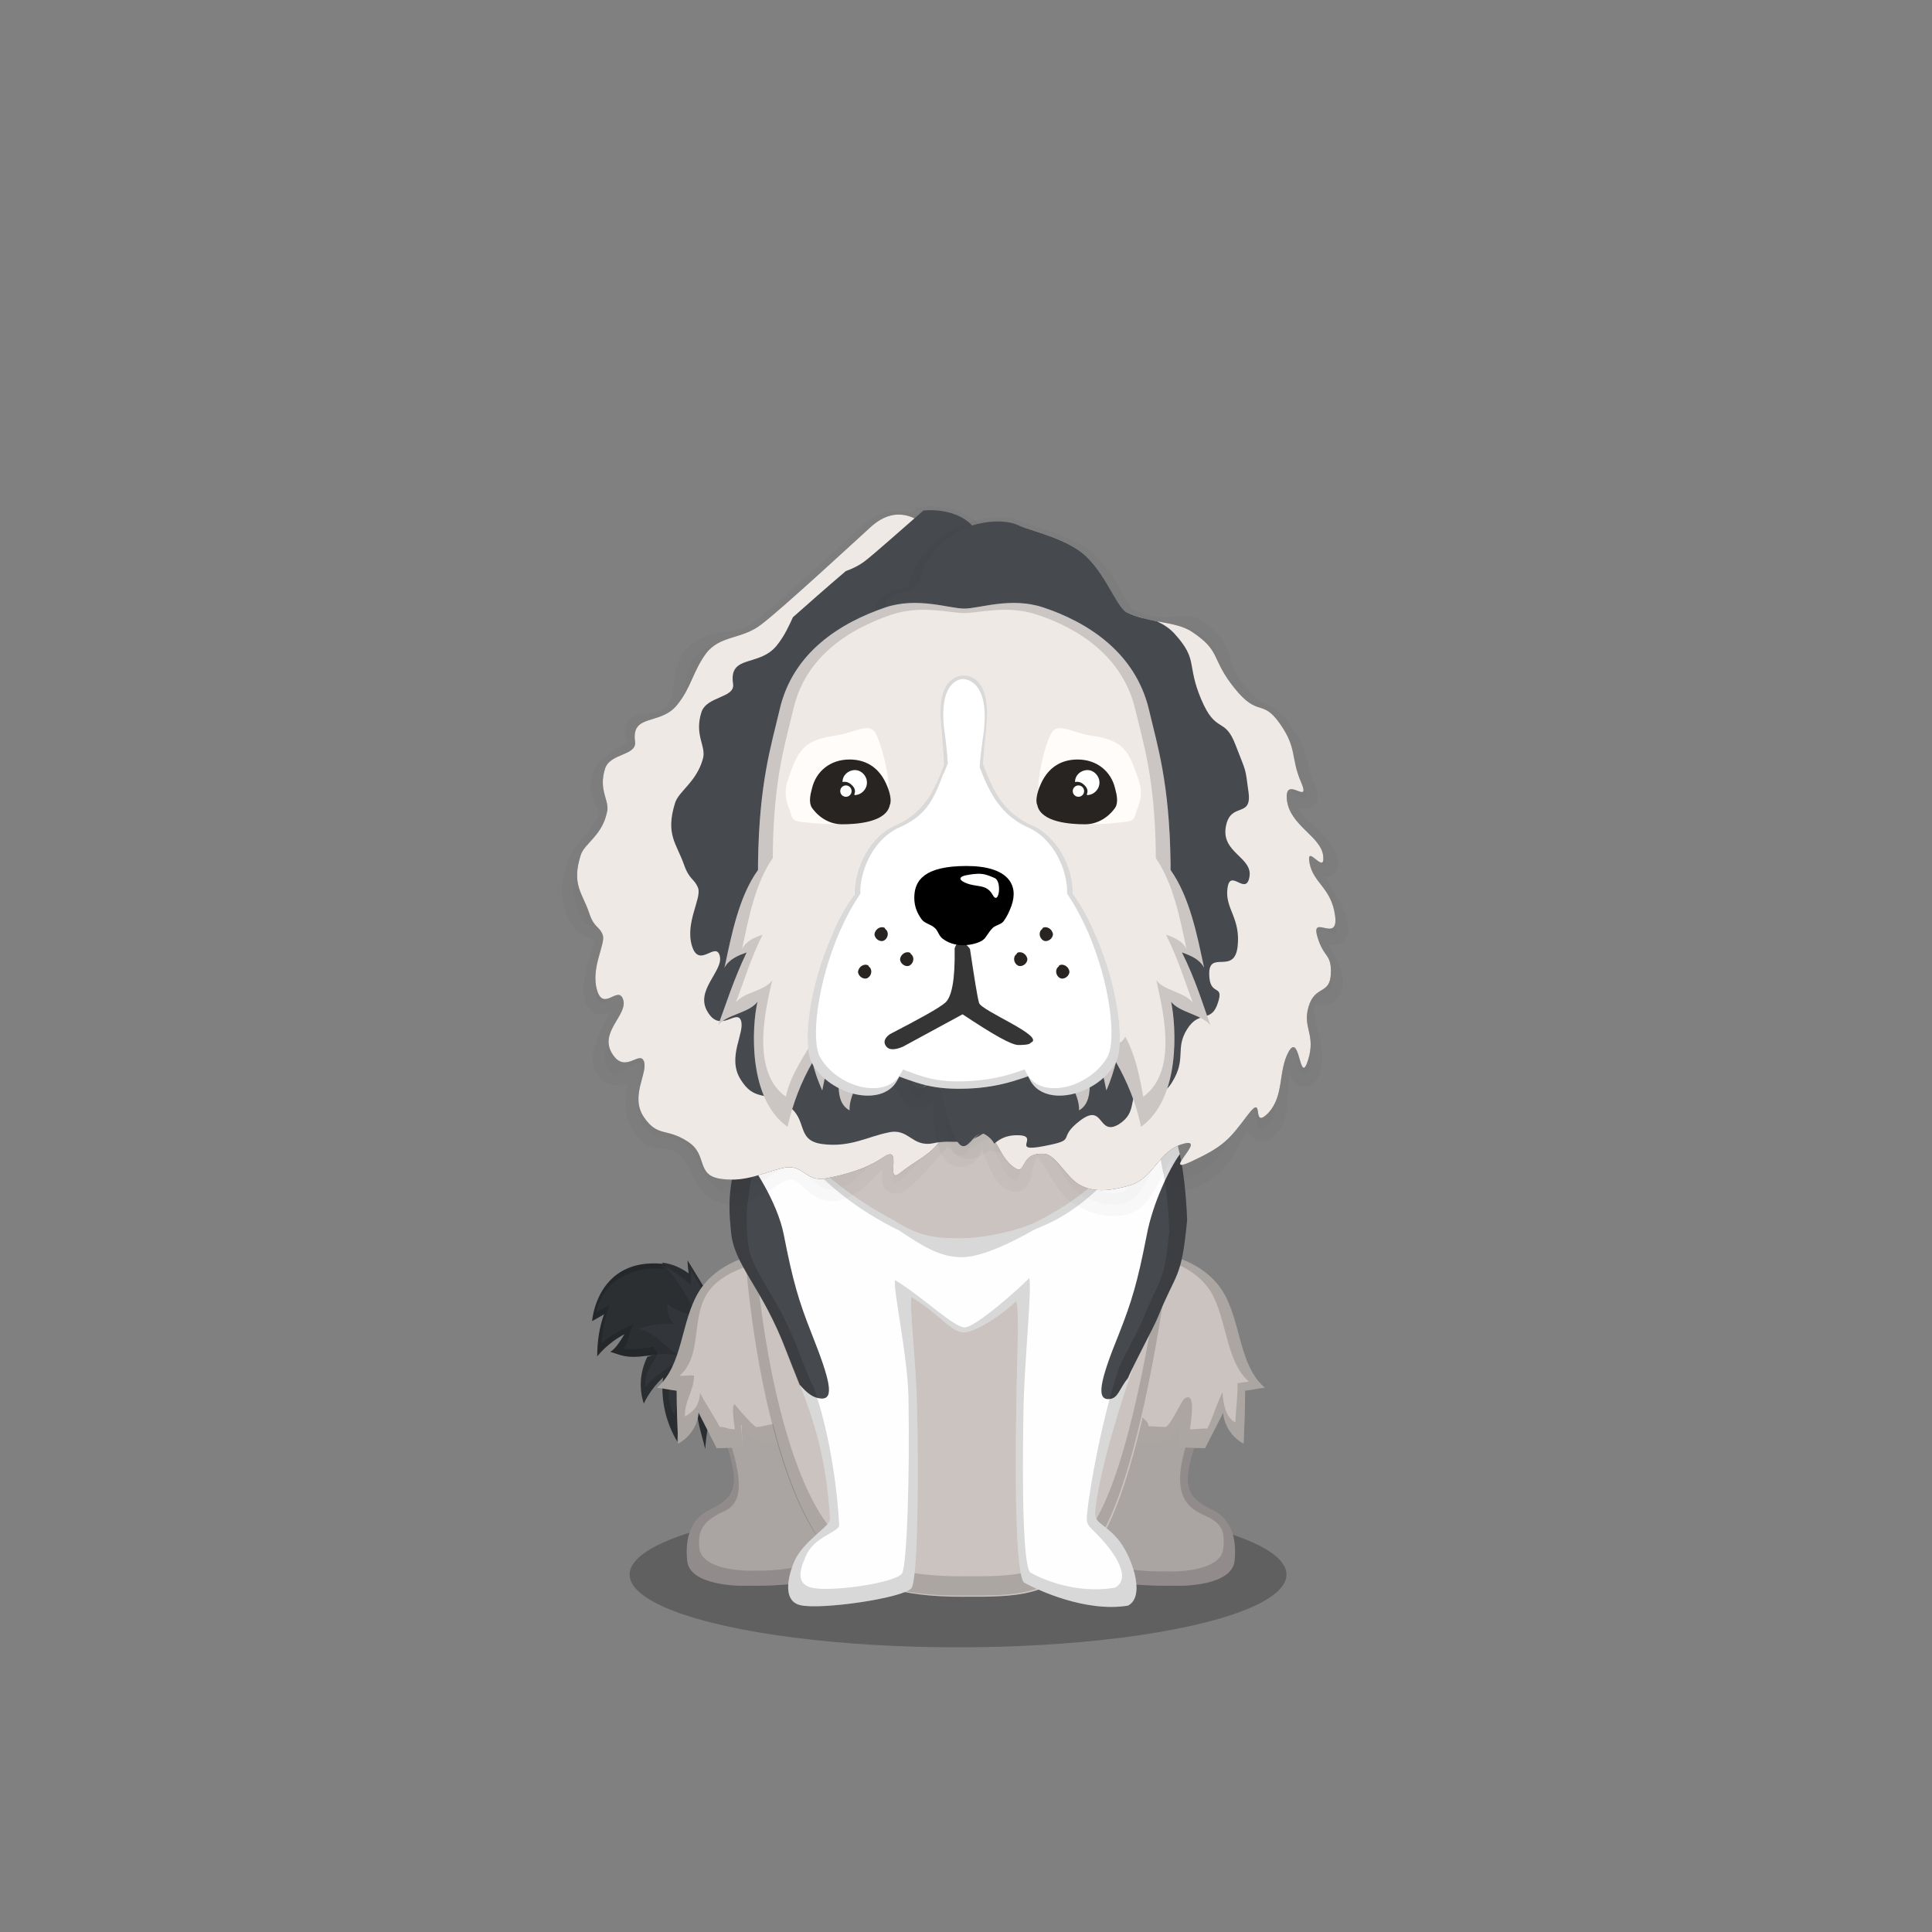 ﻿<?xml version="1.0" encoding="utf-8"?><!DOCTYPE svg PUBLIC "-//W3C//DTD SVG 1.1//EN" "http://www.w3.org/Graphics/SVG/1.1/DTD/svg11.dtd"><svg x="0" y="0" width="340px" height="340px" viewBox="0, 0, 340, 340" preserveAspectRatio="xMidYMid" font-size="0" id="a" enable-background="new 0 0 340 340" xmlns="http://www.w3.org/2000/svg" xmlns:xlink="http://www.w3.org/1999/xlink" xmlns:xml="http://www.w3.org/XML/1998/namespace" version="1.1"><rect x="0" y="0" width="340" height="340" fill="#808080" stroke="none"/><g id="b" fill="#000"><g id="c"><g transform="translate(0, 0) translate(0, 224)" id="d"><ellipse cx="168.6" cy="53.1" rx="57.8" ry="12.8" fill-opacity="0.25" id="e" /></g><g id="f"><g transform="translate(103.8, 98.9) translate(20.5, 139.5) scale(-1, 1) translate(-20.5, -139.5) translate(0, 122)" id="g"><g id="h"><path d="M28.3 1.5 C38.6 0.6 40.4 9.4 40.6 11.6 C39.9 11.2 39.2 10.8 38.5 10.4 C39.3 12.6 39.7 15.1 39.7 17.8 C38.6 16.4 36.7 14.8 34.9 13.9 C35.7 15.2 36.5 16.5 37.4 17 C35.4 17.6 34.6 18.2 31 17.7 C28.6 17.4 27.5 17.8 24.4 18.3 C23.8 18.4 19.5 10.8 21.8 5.7 C23.2 3.5 27.3 1.5 28.3 1.5 z" id="i" fill="#2C2F32" /><path d="M6 15 C9.4 15.8 13.3 15.1 15.9 12.7 C16.5 12.2 17 11.5 17.6 10.9 C19.7 7.6 21.8 4.2 23.8 0.9 C23.8 1.7 23.7 2.5 23.6 3.2 C25 2.2 26.5 1.5 28.3 1.3 C25.8 4 23.8 7.1 22.4 10.5 C22.8 10.5 23.3 10.4 23.8 10.3 C24.8 10 26.6 9.5 27.4 8.4 C27.4 10.5 26.9 11.4 26.2 12.1 C28.3 11.9 30.4 12.2 32.4 13 C29.6 13.4 27.8 16.2 25.4 17.6 C25.5 17.6 28.8 17 30.9 17.9 C31 18.1 31.1 18.4 31.2 18.6 C32.2 21 32.3 23.7 31.5 26.1 C30.7 24.4 29.5 22.8 28.1 21.5 C28.6 25.5 27.5 29.7 25.6 32.8 C25.4 29.1 25.6 25.3 21.5 23.8 C23.2 26.6 21.3 31.3 20.7 34.1 C20.5 31.6 20.2 29.1 19.1 26.8 C16.2 20.4 14.9 21 9.6 21.6 C6.3 21.9 1.1 21 1 18.4 C0.9 15.8 4.2 14.6 6 15 z" id="j" fill="#32363A" /><path d="M30 17.6 C30.3 17.7 30.6 17.8 30.9 17.9 C31 18.1 31.1 18.4 31.2 18.6 C32.2 21 32.3 23.7 31.5 26.1 C30.7 24.4 29.5 22.8 28.1 21.5 C28.6 25.5 27.5 29.7 25.6 32.8 C25.4 29.1 25.6 25.3 21.5 23.8 C23.2 26.6 21.3 31.3 20.7 34.1 C20.5 31.6 20.2 29.1 19.1 26.8 C16.2 20.4 14.9 21 9.6 21.6 C6.3 21.9 1.1 21 1 18.4 C0.9 15.8 4.2 14.6 6 15 C9.4 15.8 13.3 15.1 15.9 12.7 C16.5 12.2 17 11.5 17.6 10.9 C19.7 7.6 21.8 4.2 23.8 0.9 C23.8 1.7 23.7 2.5 23.6 3.2 C25 2.2 26.5 1.5 28.3 1.3 C28.2 1.4 28.2 1.4 28.1 1.5 C28.2 1.5 28.2 1.5 28.3 1.5 C38.6 0.6 40.4 9.4 40.6 11.6 L38.5 10.4 C39.3 12.6 39.7 15.1 39.7 17.8 C38.6 16.4 36.7 14.8 34.9 13.9 C35.7 15.2 36.5 16.5 37.4 17 C35.4 17.6 34.6 18.2 31 17.7 C30.6 17.7 30.3 17.6 30 17.6 z M29.8 16.1 C29.5 16 33.3 16.9 35.1 16.4 C34.3 15.9 34.1 13.3 33.3 12.1 C35 12.9 37.9 14.3 38.9 15.6 C38.9 13.2 38.2 10.6 37.5 8.7 L39.8 10 C39.7 8.1 37 1.6 27.7 2.4 C27.6 2.4 28.5 2 28.4 2 C28.5 1.9 28.5 1.9 28.6 1.8 C27 2 24.4 4.3 23.2 5.2 C23.2 4.6 23.2 3.4 23.2 2.7 C21.3 5.6 20.8 7.4 18.9 10.3 C18.4 10.9 17.9 11.5 17.4 11.9 C15 14.1 11 16.9 7.9 16.2 C6.2 15.8 2.7 15.8 2.8 18.1 C2.9 20.4 8.7 20.1 11.6 19.8 C16.5 19.3 16.6 18.2 19.2 23.9 C20.2 25.9 20.7 26.4 20.8 28.6 C21.4 26.1 21.2 24.2 19.7 21.7 C23.4 23 25.9 24.9 26.1 28.2 C27.8 25.5 26.9 22.7 26.5 19.2 C27.8 20.3 30.3 21.7 31.1 23.2 C31.8 21.1 30 19.5 29.1 17.3 C29 17.2 29.8 16.3 29.8 16.1 z" opacity="0.15" id="k" /></g></g><g transform="translate(123.6, 274.8) scale(1.33) translate(-123.6, -274.8) translate(96.7, 100.9) translate(20, 132)" id="l"><path d="M10 26.1 C7.2 22.4 5.1 19.5 4.8 14.6 C4.5 9.6 7.9 5.1 12.4 2.9 C17.1 0.6 29.7 4.5 34.5 6.5 C42.3 9.7 42 22.9 34.4 27.1 C29.3 29.9 25.5 33.8 25.6 42.5 C25.6 44.4 18 45.2 13.2 45.1 C11.4 45.2 5.2 45 4.9 41.8 C4.6 38.9 5.3 36.2 8 35 C11.2 33.4 12 32 10 26.1 z" id="m" fill="#AAA5A3" /><path d="M10 26.1 C7.2 22.4 5.1 19.5 4.8 14.6 C4.5 9.6 7.9 5.1 12.4 2.9 C17.1 0.6 29.7 4.5 34.5 6.5 C42.3 9.7 42 22.9 34.4 27.1 C29.3 29.9 25.5 33.8 25.6 42.5 C25.6 44.4 18 45.2 13.2 45.1 C11.4 45.2 5.2 45 4.9 41.8 C4.6 38.9 5.3 36.2 8 35 C11.2 33.4 12 32 10 26.1 z M10 24.3 C11.8 29.7 12.8 33.8 9.9 35.2 C7.4 36.3 6.2 37.5 6.5 40.1 C6.8 43 12.4 43.2 14.1 43.1 C18.5 43.2 23.9 41.9 23.9 40.2 C23.8 32.3 28.7 29.3 33.4 26.7 C40.3 23 40.5 10.9 33.4 8 C29 6.2 17.5 2.6 13.3 4.7 C9.2 6.7 6.1 10.8 6.4 15.4 C6.6 19.9 7.4 21 10 24.3 z" opacity="0.15" id="n" /><path d="M6.5 6.1 C8.8 2.5 13.3 0.9 17.6 0.9 C21.7 1 38.5 2.1 41.1 13.1 C42.1 17.3 40.3 22.3 37.6 25.6 C35.7 24.9 32 24.7 32.1 23.7 C31.8 26.2 28.6 27.6 26.3 28.6 C26.7 27.4 26.2 25.9 25.2 25.2 C23.8 26.1 22.4 26.9 21 27.8 C19.1 26.9 18.7 25.5 18 23.3 C18 24.3 18 25.3 18.1 26.3 C16.9 26.3 15.7 26.3 14.6 26.3 C13.9 25.8 12.8 24.8 12.1 23.9 C12.1 24.9 12.2 25.8 12.3 26.8 C11.1 26.8 10 26.9 8.8 26.9 C8 25.3 7.2 23.8 6.4 22.2 C6.3 23.9 5.2 25.5 3.7 26.3 C3.6 24 3.5 21.6 3.5 19.3 C2.6 19.2 1.8 19 0.9 18.9 C4.4 15.9 4 10.1 6.5 6.1 z" id="o" fill="#CAC3C0" /><path d="M6.5 6.1 C8.8 2.5 13.3 0.9 17.6 0.9 C21.7 1 38.5 2.1 41.1 13.1 C42.1 17.3 40.3 22.3 37.6 25.6 C35.7 24.9 32 24.7 32.1 23.7 C31.8 26.2 28.6 27.6 26.3 28.6 C26.7 27.4 26.2 25.9 25.2 25.2 C23.8 26.1 22.4 26.9 21 27.8 C19.1 26.9 18.7 25.5 18 23.3 C18 24.3 18 25.3 18.1 26.3 C17 26.3 15.8 26.3 14.6 26.3 C13.9 25.8 12.8 24.8 12.1 23.9 C12.1 23.9 12.1 23.9 12 23.9 C12.1 24.9 12.2 25.8 12.3 26.8 C11.1 26.8 10 26.9 8.8 26.9 C8 25.3 7.2 23.8 6.4 22.2 C6.3 23.9 5.2 25.5 3.7 26.3 C3.6 24 3.5 21.6 3.5 19.3 C2.6 19.2 1.8 19 0.9 18.9 C4.4 15.9 4 10.1 6.5 6.1 z M7.5 6.5 C5.4 9.9 6.9 14.7 3.9 17.3 C4.7 17.4 5 17.2 5.8 17.3 C5.8 19.3 4.5 20.7 4.6 22.7 C5.9 22 6.5 21.1 6.6 19.6 C7.3 21 8.5 22.7 9.2 24.1 C10.2 24.1 10.1 24.4 11.2 24.4 C11.1 23.5 10.7 21.1 11.2 21.1 C11.8 21.9 13.4 23.7 14 24.1 C14.9 24.1 15.7 23.7 16.7 23.7 C16.6 22.8 17.4 21.9 17.4 21.1 C18 23 20.4 24.5 22 25.2 C23.2 24.4 24.9 24.5 26.1 23.7 C27 24.3 27.4 24.6 27.1 25.6 C29.1 24.7 30.3 23.5 30.5 21.4 C30.4 22.3 35.7 22.1 37.3 22.7 C39.6 19.9 39.7 15.8 38.9 12.3 C36.7 2.8 21.6 2 18.1 2 C14.5 2 9.4 3.4 7.5 6.5 z" opacity="0.15" id="p" /></g><g transform="translate(215, 274.8) scale(1.33) translate(-215, -274.8) translate(109.2, 100.9) translate(91.5, 155) scale(-1, 1) translate(-91.5, -155) translate(71, 132)" id="q"><path d="M9.6 26.1 C6.8 22.4 4.7 19.5 4.4 14.6 C4.1 9.6 7.5 5.1 12 2.9 C16.7 0.6 29.3 4.5 34.1 6.5 C41.9 9.7 41.6 22.9 34 27.1 C28.9 29.9 25.1 33.8 25.2 42.5 C25.2 44.4 17.6 45.2 12.8 45.1 C11 45.2 4.8 45 4.5 41.8 C4.2 38.9 4.9 36.2 7.6 35 C10.8 33.4 11.6 32 9.6 26.1 z" id="r" fill="#AAA5A3" /><path d="M9.6 26.1 C6.8 22.4 4.7 19.5 4.4 14.6 C4.1 9.6 7.5 5.1 12 2.9 C16.7 0.6 29.3 4.5 34.1 6.5 C41.9 9.7 41.6 22.9 34 27.1 C28.9 29.9 25.1 33.8 25.2 42.5 C25.2 44.4 17.6 45.2 12.8 45.1 C11 45.2 4.8 45 4.5 41.8 C4.2 38.9 4.9 36.2 7.6 35 C10.8 33.4 11.6 32 9.6 26.1 z M10.7 25.9 C12.5 31.3 11.9 34.2 8.9 35.6 C6.4 36.7 5.7 37.5 6 40.2 C6.3 43.1 11.9 43.3 13.6 43.2 C18 43.3 23.4 42.4 23.4 40.7 C23.3 32.8 28.3 29.3 33 26.8 C39.9 23 40.1 10.9 33 8 C28.6 6.2 17.1 2.6 12.9 4.7 C8.8 6.7 5.7 10.8 6 15.4 C6.2 19.9 8.2 22.5 10.7 25.9 z" opacity="0.15" id="s" /><path d="M6.1 6.1 C8.4 2.5 12.9 0.9 17.2 0.9 C21.3 1 38.1 2.1 40.7 13.1 C41.7 17.3 39.9 22.3 37.2 25.6 C35.3 24.9 31.6 24.7 31.7 23.7 C31.4 26.2 28.2 27.6 25.9 28.6 C26.3 27.4 25.8 25.9 24.8 25.2 C23.4 26.1 22 26.9 20.6 27.8 C18.7 26.9 18.3 25.5 17.6 23.3 C17.6 24.3 17.6 25.3 17.7 26.3 C16.5 26.3 15.3 26.3 14.2 26.3 C13.5 25.8 12.4 24.8 11.7 23.9 C11.7 23.9 11.7 23.9 11.6 23.9 C11.7 24.9 11.8 25.8 11.9 26.8 C10.7 26.8 9.6 26.9 8.4 26.9 C7.6 25.3 6.8 23.8 6 22.2 C5.9 23.9 4.8 25.5 3.3 26.3 C3.2 24 3.1 21.6 3.1 19.3 C2.2 19.2 1.4 19 0.5 18.9 C4 15.9 3.6 10.1 6.1 6.1 z" id="t" fill="#CAC3C0" /><path d="M6.1 6.1 C8.4 2.5 12.9 0.9 17.2 0.9 C21.3 1 38.1 2.1 40.7 13.1 C41.7 17.3 39.9 22.3 37.2 25.6 C35.3 24.9 31.6 24.7 31.7 23.7 C31.4 26.2 28.2 27.6 25.9 28.6 C26.3 27.4 25.8 25.9 24.8 25.2 C23.4 26.1 22 26.9 20.6 27.8 C18.7 26.9 18.3 25.5 17.6 23.3 C17.6 24.3 17.6 25.3 17.7 26.3 C16.5 26.3 15.3 26.3 14.2 26.3 C13.5 25.8 12.4 24.8 11.7 23.9 C11.7 23.9 11.7 23.9 11.6 23.9 C11.7 24.9 11.8 25.8 11.9 26.8 C10.7 26.8 9.6 26.9 8.4 26.9 C7.6 25.3 6.8 23.8 6 22.2 C5.9 23.9 4.8 25.5 3.3 26.3 C3.2 24 3.1 21.6 3.1 19.3 C2.2 19.2 1.4 19 0.5 18.9 C4 15.9 3.6 10.1 6.1 6.1 z M7.7 6.1 C5.5 9.7 5.7 15.4 2.6 18.1 C3.4 18.2 3.3 18.2 4.1 18.3 C4.1 20.3 4.3 21.5 4.4 23.5 C5.7 22.8 6 21 6.1 19.5 C6.8 20.9 7.4 22.9 8.1 24.3 C9.2 24.3 9.3 24.4 10.4 24.4 C10.3 23.5 9.5 19.1 11.2 20.4 C11.8 21.2 12.9 23.7 13.6 24.1 C14.6 24.1 14.9 24 15.9 24 C15.8 23.1 17.9 22.3 17.9 21.4 C18.5 23.4 18.9 24.6 20.6 25.4 C21.8 24.6 24 23.7 25.2 22.9 C26.1 23.5 27.4 24.6 27.1 25.6 C29.1 24.7 31.3 23.3 31.6 21.1 C31.5 22 34.6 22.5 36.2 23.2 C38.6 20.3 39.3 16.2 38.4 12.5 C36.2 2.5 21.2 1.5 17.6 1.5 C13.8 1.5 9.8 2.9 7.7 6.1 z" opacity="0.15" id="u" /></g><g transform="translate(-285.9, 63.6) translate(26, 89)" id="v"><path d="M397 32.1 C391 38.3 389.6 53.9 391.7 73.6 C393.8 93.4 398.5 110.6 404.4 118.6 C410.3 126.6 419.1 128.3 429.1 128.3 C439.1 128.3 444.7 128.5 451.9 120.5 C459 112.6 463.7 84.2 465.1 74.4 C466.5 64.7 469.4 41 460.1 32.9 C455.5 28.8 444.8 7 431.3 6.5 C417.8 6 403 26 397 32.1 z" id="w" fill="#CAC3C0" /><path d="M397 32.1 C391 38.3 389.6 53.9 391.7 73.6 C392.6 81.9 396.1 90.6 397.8 97.5 C400.1 107.1 401 114.1 404.4 118.7 C410.3 126.7 419.1 128.4 429.1 128.4 C439.1 128.4 444.7 128.6 451.9 120.6 C459 112.7 463.7 84.3 465.1 74.5 C466.5 64.8 469.4 41.1 460.1 33 C455.5 28.9 444.8 7.3 431.3 6.8 C417.8 6.2 403 26 397 32.1 z" id="x" fill="#CAC3C0" /><path d="M397 32.1 C403 26 417.8 6.2 431.1 6.6 C444.7 7.1 455.4 28.8 459.9 32.8 C469.2 40.9 466.3 64.6 464.9 74.3 C463.5 84.1 458.8 112.5 451.7 120.4 C444.5 128.4 438.9 128.2 428.9 128.2 C418.9 128.2 410.1 126.5 404.2 118.5 C398.3 110.5 393.6 93.2 391.5 73.5 C389.6 53.9 391 38.3 397 32.1 z M398.3 32.4 C392.5 38.4 391.2 53.3 393.2 72.3 C395.2 91.4 399.7 107.8 405.4 115.5 C411.1 123.2 419.5 124.8 429.1 124.8 C438.7 124.8 444.1 125 451 117.3 C457.8 109.7 462.3 82.4 463.7 73 C465 63.7 467.8 40.9 458.9 33.1 C454.3 29.2 444.1 8.5 431 8 C418.2 7.5 404 26.5 398.3 32.4 z" opacity="0.15" id="y" /></g><g transform="translate(128.111, 193.3) scale(0.847, 0.876) translate(-120.8, -186) translate(97.1, 60) translate(24, 127)" id="z"><path d="M6.1 0.2 C11.1 5.7 15.3 10.1 18.8 13.2 C26.2 19.7 34 23.4 34.2 23.5 C39.7 27 43.3 27.1 48.3 27.1 C53.3 27.1 61.1 25.3 64.4 23.5 C66 22.6 72.5 19.8 80.3 12 C83.2 9.2 86 4.8 88.8 -1 C90.9 1.7 92.5 5.5 93.6 10.3 C94.4 14.1 91.9 19.6 92.1 24.6 C90.9 36.8 87.7 37.7 83.8 47 C82.9 49.2 84.6 50.8 83.6 53.8 C80.2 63.3 76.6 75.4 76 82 C75.8 84.4 77.6 84.2 80.5 87.3 C83.4 90.4 86.7 99 82.8 100.9 C74 102.3 63.9 97.7 61.3 96.3 C59.6 95.4 59.3 78 59.6 61.4 C59.7 51.6 60.3 42 59.6 39.7 C57.5 41.8 51.1 46.2 48.5 46 C45.9 45.8 43.6 42.3 37.8 38.9 C37.4 41.1 38.8 52.2 39 61.3 C39.4 78 39 96.2 37.8 97.4 C36.1 99.4 18.9 101.8 14.7 100.8 C10.5 99.8 12.7 93.7 13.5 92 C15.4 87.8 21 85 20.9 83.5 C20.2 71.3 17.3 63 14.7 56.5 C13.7 54.1 14.3 49.9 13.5 47.9 C8.1 34.4 6.9 36.4 4.9 31.7 C3.2 27.8 1 25.4 2 21.1 C3 16.8 1.4 11 2.1 9.3 C3 6.9 4.3 3.8 6.1 0.2 z" id="a1" fill="#FEFEFE" /><path d="M93.6 10.2 C94.4 14 94.9 18.4 95.1 23.4 C93.9 35.6 92.9 33.6 89 43 C88.1 45.1 83.9 52.6 82.8 55.2 C81 57.3 80.8 59.3 78.9 59.4 C76.2 59.6 76.9 55.9 80.9 46.4 C83.6 39.8 84.8 35.9 86.7 26.5 C87.9 20.2 91.4 13.1 93.6 10.2 z" id="b1" fill="#46494D" /><path d="M14.6 56.5 C13.6 54.1 12.7 51.9 11.9 49.9 C6.6 36.4 0.8 32.6 0.3 25.4 C-0.3 19.9 0.1 17.8 0.8 13.5 C1 12.4 1.4 11 2.1 9.3 C4.8 12.1 10 19.9 11.3 26.4 C13.2 35.8 14.4 39.7 17.1 46.3 C21 55.8 21.8 59.4 19.1 59.3 C17.4 59.2 16.1 58.2 14.6 56.5 z" id="c1" fill="#46494D" /><path d="M6.1 0.2 C11.1 5.7 15.3 10.1 18.8 13.2 C26.2 19.7 34 23.4 34.2 23.5 C39.7 27 43.3 27.1 48.3 27.1 C53.3 27.1 61.1 25.3 64.4 23.5 C66 22.6 72.5 19.8 80.3 12 C83.2 9.2 86 4.8 88.8 -1 C90.9 1.7 92.5 5.5 93.6 10.3 C94.4 14.1 94.9 18.5 95.1 23.5 C93.9 35.6 92.9 33.6 89 43 C88.3 44.7 85.5 49.8 83.8 53.1 C83.8 53.3 83.7 53.5 83.6 53.8 C80.2 63.3 76.6 75.4 76 82 C75.8 84.4 77.6 84.2 80.5 87.3 C83.4 90.4 86.7 99 82.8 100.9 C74 102.3 63.9 97.7 61.3 96.3 C59.6 95.4 59.3 78 59.6 61.4 C59.7 51.6 60.3 42 59.6 39.7 C57.5 41.8 51.1 46.2 48.5 46 C45.9 45.8 43.6 42.3 37.8 38.9 C37.4 41.1 38.8 52.2 39 61.3 C39.4 78 39 96.2 37.8 97.4 C36.1 99.4 18.9 101.8 14.7 100.8 C10.5 99.8 12.7 93.7 13.5 92 C15.4 87.8 21 85 20.9 83.5 C20.2 71.5 17.4 63.3 14.9 56.9 C14.8 56.8 14.7 56.6 14.5 56.5 C13.5 54.1 12.6 51.9 11.8 49.9 C6.6 36.4 0.8 32.6 0.3 25.4 C-0.3 19.9 0.1 17.8 0.8 13.5 C1 12.4 1.4 11 2.1 9.3 C3 6.9 4.3 3.8 6.1 0.2 z M8.6 4.8 C6.9 8.1 6.3 10.2 5.5 12.4 C4.9 14 4.5 15.3 4.3 16.4 C3.7 20.4 3.3 22.3 3.8 27.4 C4.3 34 9.6 37.5 14.5 50.1 C15.2 52 16.1 54 17 56.2 C17.1 56.3 17.2 56.4 17.3 56.6 C19.7 62.6 22.2 73.6 22.8 84.7 C22.9 86.1 17.6 87 15.9 90.9 C15.2 92.5 13.2 96.4 17.1 97.3 C21 98.2 34.2 96.4 35.8 94.5 C36.9 93.4 37.5 74.5 37.2 58.9 C37 50.5 34 37.5 34.4 35.5 C39.8 38.6 46.5 44.9 48.8 45 C51.1 45.1 60.4 37 62.3 35.1 C62.9 37.2 61.2 52.7 61.1 61.8 C60.8 77.1 61 93.5 62.6 94.3 C65 95.6 72 98.6 80.1 97.3 C83.7 95.4 79.9 90.2 77.2 87.4 C74.5 84.6 74.1 84.9 74.3 82.6 C74.9 76.5 77.7 62.4 80.8 53.6 C80.9 53.4 80.9 53.2 81 53 C82.5 49.9 85.2 45.2 85.8 43.6 C89.4 34.9 90.3 36.7 91.4 25.6 C91.2 20.9 90.8 16.8 90 13.3 C89 8.9 89.4 6.5 87.5 4 C84.9 9.5 80.4 13.4 77.8 16 C70.5 23.2 64.6 24.7 63.1 25.5 C60 27.2 52.9 30.9 48.3 30.9 C43.7 30.9 40.2 28.7 35.2 25.5 C35 25.4 27.3 22 20.5 16 C17.2 13.1 13.2 9.8 8.6 4.8 z" opacity="0.15" id="d1" /></g></g><g id="e1"><g transform="translate(166.3, 96.5) rotate(6, 0, 0) scale(1.4, 1.35) translate(-151.3, -121.5) translate(107.2, 80.4) translate(2, 36)" id="f1"><g opacity="0.15" transform="translate(0, 1)" id="g1"><path d="M38.9 0.5 C40.6 0.1 43.3 0.2 45 1.6 C45.9 2.3 45 3.6 45.8 4.6 C46.5 5.5 47.7 4.2 48.5 5.2 C49 5.8 49 5.9 49 7.8 C49 9.7 51 7 51.9 9.4 C52.1 10 52.4 11 52.7 11.5 C52.9 12 53.3 11 54.6 12.9 C55.9 14.8 55.4 16.4 56.3 17.5 C57.3 18.7 58.7 18.6 59.6 21 C60.5 23.4 57.9 21.9 58.3 22.9 C58.8 24.2 61 25.6 61.3 27.1 C61.5 28.4 59.6 29.2 59.6 30.6 C59.6 31.6 62.5 32.1 63.3 33.7 C63.9 34.9 62.3 37.2 62.5 38 C62.8 39.4 64.7 38.7 64.8 40.8 C64.9 43.5 61.8 43.8 62.5 45.9 C62.8 46.7 64.7 49.1 64.8 51.1 C64.9 53.1 62.5 51.9 62.5 52.4 C62.5 53.7 63.5 57 63.9 58.2 C64.5 60.4 62.7 60.7 62.5 61.7 C62.4 62.4 63.3 65.1 63.3 66.7 C63.3 68.3 61.7 65.7 61.3 66.7 C60.9 67.7 62.4 69 61.8 70.4 C61.2 71.8 59.2 71.2 58.9 72.2 C57.9 75 59.9 75 59.7 76.1 C59.5 77.2 58.6 78.7 58.4 79.3 C56.2 81.3 56.4 78.9 54 80.9 C51.9 82.7 51.6 79.5 49.5 80 C48.3 82 46.3 85 44.7 86.7 C42.9 88.5 45.2 80.7 43 82.6 C40.8 84.5 39.4 87.9 36.9 88.7 C34.4 89.5 32.9 85.8 30.5 86.6 C28.1 87.4 26.7 90.7 23.4 90.6 C20.1 90.5 20 86.2 17.2 84.8 C14.4 83.3 14 85.5 12 83 C10 80.5 11.5 76.6 10.8 75.2 C10.1 73.8 8.5 78.5 6.6 75.9 C4.7 73.3 11.2 63.8 10.4 61.9 C9.6 60 5.6 70.1 4.5 67.2 C3.4 64.4 5.4 60 4.9 58.9 C4.4 57.8 2 58.4 1.2 56.5 C0.1 54 -0.2 53.8 0.6 49.8 C0.9 48.3 3.5 46.1 3.8 43.1 C4.1 41.5 1.9 41.3 2.5 38.3 C2.9 36.2 7 34.9 6.6 33.1 C4.3 30.2 8.9 32 10.7 29 C12.2 26.6 10.8 24.2 12.2 21.7 C13.7 19.1 17.9 19.7 20.1 17.5 C22.5 15.2 31.1 5 32.4 3.5 C34.2 1.4 36 1 37.9 1.6 C38.2 1.2 38.6 0.9 38.9 0.5 z" stroke="#000000" stroke-width="3" opacity="0.15" id="h1" /></g><g id="i1"><path d="M32.4 3.5 C31.1 5 22.5 15.2 20.1 17.5 C17.9 19.7 15.1 19.4 13.6 22 C12.2 24.5 12.2 26.6 10.7 29 C8.9 32 5 30.7 5.9 34.4 C6.3 36.2 2.9 36.2 2.5 38.3 C1.9 41.3 3.6 42.4 3.3 44 C3 47 0.9 48.3 0.6 49.8 C-0.2 53.8 1.3 54.7 2.4 57.2 C3.2 59.1 3.9 58.8 4.4 59.9 C4.9 61 3.3 64.3 4.4 67.1 C5.5 69.9 7 66.1 7.8 68 C8.6 69.9 5.2 72.5 7.1 75.1 C9 77.7 10.5 74.3 11.2 75.7 C11.9 77.1 9.9 80.4 11.9 82.9 C13.9 85.4 14.9 84 17.7 85.5 C20.5 86.9 19.1 89.8 22.4 89.9 C25.7 90 27.7 88.4 30.1 87.6 C32.5 86.8 33 89.2 35.5 88.4 C38 87.6 40.3 86.7 42.5 84.8 C44.7 82.9 42.9 88.5 44.7 86.7 C46.5 84.8 48.3 84 49.5 81.6 C50.7 79.1 52 81.4 52.9 79.8 C53.7 78.1 53.9 77.5 54.3 75.2 C54.5 73.8 56.4 74.2 57.1 68.1 C57.3 66.1 58 61.6 58.3 59.3 C58.7 56.9 59.1 47.9 58.3 45.7 C54.5 34.8 56.6 22.8 51.9 17.7 C47.2 12.6 39.2 -4.7 32.4 3.5 z" id="j1" fill="#46494D" /><path d="M32.4 3.5 C31.1 5 22.5 15.2 20.1 17.5 C17.9 19.7 15.1 19.4 13.6 22 C12.2 24.5 12.2 26.6 10.7 29 C8.9 32 5 30.7 5.9 34.4 C6.3 36.2 2.9 36.2 2.5 38.3 C1.9 41.3 3.6 42.4 3.3 44 C3 47 0.9 48.3 0.6 49.8 C-0.2 53.8 1.3 54.7 2.4 57.2 C3.2 59.1 3.9 58.8 4.4 59.9 C4.9 61 3.3 64.3 4.4 67.1 C5.5 69.9 7 66.1 7.8 68 C8.6 69.9 5.2 72.5 7.1 75.1 C9 77.7 10.5 74.3 11.2 75.7 C11.9 77.1 9.9 80.4 11.9 82.9 C13.9 85.4 14.9 84 17.7 85.5 C20.5 86.9 19.1 89.8 22.4 89.9 C25.7 90 27.7 88.4 30.1 87.6 C32.5 86.8 33 89.2 35.5 88.4 C38 87.6 40.3 86.7 42.5 84.8 C44.7 82.9 42.9 88.5 44.7 86.7 C46.5 84.8 48.3 84 49.5 81.6 C50.7 79.1 52 81.4 52.9 79.8 C53.7 78.1 53.9 77.5 54.3 75.2 C54.5 73.8 56.4 74.2 57.1 68.1 C57.3 66.1 58 61.6 58.3 59.3 C58.7 56.9 59.1 47.9 58.3 45.7 C54.5 34.8 56.6 22.8 51.9 17.7 C47.2 12.6 39.2 -4.7 32.4 3.5 z" id="k1" fill="#EFE9E6" /><path d="M54.5 80.5 C52.1 82.5 51 81.5 48.4 82.4 C45.8 83.2 45.2 80.7 42.7 81.6 C40.2 82.4 38.1 84.1 34.6 84 C31.1 83.9 32.6 80.9 29.6 79.4 C26.6 77.9 25.5 79.4 23.5 76.7 C21.5 74 23.5 70.6 22.8 69.1 C22.1 67.6 20.4 71.1 18.5 68.4 C16.6 65.8 20 62.9 19.3 61 C18.6 59.1 16.9 63 15.7 60.1 C14.5 57.2 16.3 53.8 15.7 52.5 C15.1 51.3 14.5 51.6 13.6 49.6 C12.4 47 10.9 46 11.7 41.8 C12 40.2 14.1 38.8 14.6 35.7 C14.9 34 13.2 32.8 13.8 29.7 C14.2 27.5 17.8 27.4 17.4 25.6 C16.4 21.7 20.5 23.1 22.4 19.9 C23.2 18.6 23.6 17.3 24 16.1 C25.5 14.4 27.8 11.8 30 9.4 C30.8 9 31.6 8.5 32.3 7.8 C33.5 6.6 36.2 3.5 38.9 0.5 C40.6 0.1 43.3 0.2 45 1.6 C45.9 2.3 45 3.6 45.8 4.6 C46.5 5.5 47.7 4.2 48.5 5.2 C49 5.8 49 5.9 49 7.8 C49 9.7 51 7 51.9 9.4 C52.1 10 52.4 11 52.7 11.5 C52.9 12 53.3 11 54.6 12.9 C55.9 14.8 55.4 16.4 56.3 17.5 C57.3 18.7 58.7 18.6 59.6 21 C60.5 23.4 57.9 21.9 58.3 22.9 C58.8 24.2 61 25.6 61.3 27.1 C61.5 28.4 59.6 29.2 59.6 30.6 C59.6 31.6 62.5 32.1 63.3 33.7 C63.9 34.9 62.3 37.2 62.5 38 C62.8 39.4 64.7 38.7 64.8 40.8 C64.9 43.5 61.8 43.8 62.5 45.9 C62.8 46.7 64.7 49.1 64.8 51.1 C64.9 53.1 62.5 51.9 62.5 52.4 C62.5 53.7 63.5 57 63.9 58.2 C64.5 60.4 62.7 60.7 62.5 61.7 C62.4 62.4 63.3 65.1 63.3 66.7 C63.3 68.3 61.7 65.7 61.3 66.7 C60.9 67.7 62.4 69 61.8 70.4 C61.2 71.8 59.2 71.2 58.9 72.2 C57.9 75 59.9 75 59.7 76.1 C59.5 77.2 58.6 78.7 58.4 79.3 C56.2 81.3 56.9 78.5 54.5 80.5 z" id="l1" fill="#46494D" /></g></g><g transform="translate(173.4, 96.5) rotate(-6, 0, 0) scale(1.4, 1.35) translate(-188.4, -121.5) translate(86.3, 80.4) translate(110.5, 82.5) scale(-1, 1) translate(-110.5, -82.5) translate(79, 37)" id="m1"><g opacity="0.15" transform="translate(31.5, 46) scale(-1, 1) translate(-31.5, -46) translate(0, 1)" id="n1"><path d="M34.6 5.5 C37.5 7.9 38.4 12.9 39.7 14.2 C39.8 14.3 39.8 14.3 39.9 14.3 C40.6 14.8 41.3 15.1 42.1 15.4 C42.5 15.5 42.9 15.7 43.3 15.8 C45 16.4 47.2 15.6 48.3 16.6 C51.8 19.6 49.8 21 52.4 25.2 C55 29.4 55.7 27.4 57.6 30.9 C59.5 34.4 58.8 35.5 59.8 38.8 C60.8 42.2 56.4 35.7 56.4 39.1 C56.4 42.5 61.6 45.9 61.6 48.5 C61.6 51.1 55.3 39.2 55.5 41.9 C55.7 44.6 61.9 53.2 62 56.9 C62.1 60.6 56.4 51 56.9 54 C57.4 57 61 61.5 60.6 64.2 C60.2 66.9 58 63.6 56.9 66.3 C55.8 69 58 71.8 56.6 75.1 C55.2 78.4 55.4 67.3 53.7 69.8 C52.1 72.2 53.1 79.8 50.8 81.8 C48.4 83.8 50.7 76.9 48.1 79.8 C45.5 82.7 45.1 85.8 40.9 87.3 C36.7 88.8 42.8 82.8 39.6 82.5 C36.4 82.2 35.3 89.3 31.9 89.9 C30 90.2 28.1 89.4 26.2 87.9 C24.7 86.7 23.5 81.6 22.1 81.4 C18.9 80.8 19.7 86.7 18.1 85.2 C17 84.2 16.9 82.5 16.4 81.4 C16.3 81.4 16 74.6 15.7 74.7 C15.2 75 13.4 80.9 12.9 81.2 C12.4 81.6 11.5 81.8 11 80.4 C9.9 77.2 11.6 70.7 11 67.6 C10.8 66.6 8.5 73.1 8.2 73.2 C7.7 73.5 7.1 73.6 6.6 72.2 C5.4 69 4 71.8 4 68.1 C4 67.7 4.1 65.3 4 65.1 C3.5 64.3 2.9 64.2 2.6 63.4 C2.3 62.2 3.1 60 4.2 58 C4.6 57.2 2.1 59 2 58 C1.9 56.7 2.8 55.1 3.5 52.7 C4.2 50.3 1.6 52.6 1.4 51.6 C1.1 50.3 2.4 48.9 2.4 47.9 C2.4 45.5 1.5 47.4 0.8 45.2 C0.4 44 3.1 41.6 3.4 40.9 C3.7 40.3 1.8 40.8 1.9 39.8 C2.1 37.5 4.5 38.5 4.1 37 C3.8 35.9 2.7 35.9 2.7 35.2 C2.7 33.1 4.5 34.8 4.1 32.3 C4 31.2 3.5 28.8 3.4 27.7 C3.3 26 5.9 26.2 5.6 24.8 C5 21.9 4.4 22.2 7 19.3 C7.5 18.7 6.6 16.2 7 15.1 C8 12.3 9.5 12.9 9.8 12.2 C10.4 10.8 9.3 10 10.5 9.1 C11.9 8.1 13.7 9.5 14.6 6.9 C15.1 5.4 15.7 5 16.6 3.9 C19.6 0.4 25.2 0 27.8 1.7 C28.8 2.3 32.4 3.6 34.6 5.5 z" stroke="#000000" stroke-width="3" opacity="0.15" id="o1" /></g><g transform="translate(31.5, 44.5) scale(-1, 1) translate(-31.5, -44.5)" id="p1"><path d="M5.2 44 C3.1 51.1 6.5 56.9 4.4 60.5 C2.3 64.1 5.2 62 5.2 65.6 C5.2 69.2 5.8 68.8 7 72 C8.2 75.2 9.8 70.3 10.5 73.4 C11.2 76.5 10.8 76.8 11.8 80 C12.8 83.2 14.2 78.9 15.6 80 C17 81.1 16.9 83.2 18.5 84.7 C20.1 86.2 19.3 82.8 22.5 83.4 C23.9 83.6 24.9 86.6 26.4 87.8 C28.3 89.3 30.7 89 32.6 88.7 C36 88.1 36.7 84.6 40 84 C43.3 83.4 36.6 87.9 40.8 86.4 C45 84.9 45.8 84.1 48.4 81.2 C51 78.3 48.6 83.2 51 81.2 C53.3 79.2 52.8 75.9 54.4 73.5 C56.1 71 55.3 78.2 56.7 74.9 C58.1 71.6 56.4 70.6 57.5 67.9 C58.6 65.2 60.3 66.7 60.7 64 C61.1 61.3 60 61.9 59.5 58.9 C59 55.9 62.1 60.2 62 56.5 C61.9 52.8 59.7 52 59.5 49.3 C59.3 46.6 61.3 51.2 61.3 48.6 C61.3 46 57.5 44.2 57.5 40.8 C57.5 37.4 60.5 42.1 59.5 38.7 C58.5 35.4 59.5 34.3 57.6 30.8 C55.7 27.3 55 29.8 52.4 25.6 C49.8 21.4 51.3 20.7 47.8 17.7 C45.9 16.1 42.7 16.1 39.9 14.3 C38.5 13.4 37.6 8 34.6 5.5 C32.4 3.6 28.8 2.3 27.8 1.7 C22.9 -1.3 16.5 10.7 11.8 14.3 C7.1 17.9 6.6 23 5.2 26.9 C3.1 32.6 6 41.1 5.2 44 z" id="q1" fill="#46494D" /><path d="M5.2 44 C3.1 51.1 6.5 56.9 4.4 60.5 C2.3 64.1 5.2 62 5.2 65.6 C5.2 69.2 5.8 68.8 7 72 C8.2 75.2 9.8 70.3 10.5 73.4 C11.2 76.5 10.8 76.8 11.8 80 C12.8 83.2 14.2 78.9 15.6 80 C17 81.1 16.9 83.2 18.5 84.7 C20.1 86.2 19.3 82.8 22.5 83.4 C23.9 83.6 24.9 86.6 26.4 87.8 C28.3 89.3 30.7 89 32.6 88.7 C36 88.1 36.7 84.6 40 84 C43.3 83.4 36.6 87.9 40.8 86.4 C45 84.9 45.8 84.1 48.4 81.2 C51 78.3 48.6 83.2 51 81.2 C53.3 79.2 52.8 75.9 54.4 73.5 C56.1 71 55.3 78.2 56.7 74.9 C58.1 71.6 56.4 70.6 57.5 67.9 C58.6 65.2 60.3 66.7 60.7 64 C61.1 61.3 60 61.9 59.5 58.9 C59 55.9 62.1 60.2 62 56.5 C61.9 52.8 59.7 52 59.5 49.3 C59.3 46.6 61.3 51.2 61.3 48.6 C61.3 46 57.5 44.2 57.5 40.8 C57.5 37.4 60.5 42.1 59.5 38.7 C58.5 35.4 59.5 34.3 57.6 30.8 C55.7 27.3 55 29.8 52.4 25.6 C49.8 21.4 51.3 20.7 47.8 17.7 C45.9 16.1 42.7 16.1 39.9 14.3 C38.5 13.4 37.6 8 34.6 5.5 C32.4 3.6 28.8 2.3 27.8 1.7 C22.9 -1.3 16.5 10.7 11.8 14.3 C7.1 17.9 6.6 23 5.2 26.9 C3.1 32.6 6 41.1 5.2 44 z" id="r1" fill="#EFE9E6" /><path d="M45.6 17.7 C48.3 21.5 46.7 21.8 48.1 26.6 C49.5 31.4 50.8 29.1 51.8 33 C52.8 36.9 52.7 35.8 52.8 39.3 C52.9 42.8 50.4 40.2 49.5 43.5 C48.6 46.8 52.5 47.8 51.8 50.3 C51.1 52.8 49.5 48.8 48.9 51.5 C48.3 54.1 50.2 55.5 49.4 59.2 C48.6 62.8 45.8 59.2 45.5 62.3 C45.2 65.4 47.3 63.7 46.2 66.2 C45.1 68.8 43.8 66.8 42 69.2 C40.2 71.6 41.6 73 39.4 75.9 C37.2 78.8 38.1 73.3 35.8 75.3 C33.5 77.3 34.9 79.2 32.2 80.6 C29.4 81.9 30.7 77.5 27.4 79.6 C24.1 81.7 27.1 82 22.5 82.4 C18 82.8 22.6 80.9 19.2 80.6 C17.9 80.5 17.1 80.9 16.4 81.4 C16.2 80.9 15.9 80.5 15.4 80.1 C14 79 12.7 83.3 11.6 80.1 C10.5 76.9 10.9 76.6 10.3 73.5 C9.6 70.4 8 75.3 6.8 72.1 C5.6 68.9 4.2 71.7 4.2 68 C4.2 67.6 4.3 65.2 4.2 65 C3.7 64.2 3.1 64.1 2.8 63.3 C2.3 62.2 3.1 60 4.2 58 C4.6 57.2 2.1 59 2 58 C1.9 56.7 2.8 55.1 3.5 52.7 C4.2 50.3 1.6 52.6 1.4 51.6 C1.1 50.3 2.4 48.9 2.4 47.9 C2.4 45.5 1.5 47.4 0.8 45.2 C0.4 44 3.1 41.6 3.4 40.9 C3.7 40.3 1.8 40.8 1.9 39.8 C2.1 37.5 4.5 38.5 4.1 37 C3.8 35.9 2.7 35.9 2.7 35.2 C2.7 33.1 4.5 34.8 4.1 32.3 C4 31.2 3.5 28.8 3.4 27.7 C3.3 26 5.9 26.2 5.6 24.8 C5 21.9 4.4 22.2 7 19.3 C7.5 18.7 6.6 16.2 7 15.1 C8 12.3 9.5 12.9 9.8 12.2 C10.4 10.8 9.3 10 10.5 9.1 C11.9 8.1 13.7 9.5 14.6 6.9 C15.1 5.4 15.7 5 16.6 3.9 C19.6 0.4 25.2 0 27.8 1.7 C28.8 2.3 32.4 3.6 34.6 5.5 C37.6 8 38.6 13.4 39.9 14.3 C41.1 15.1 42.4 15.5 43.6 15.9 C44.4 16.4 45.1 17 45.6 17.7 z" id="s1" fill="#46494D" /></g></g><g transform="translate(102.8, 80.8) translate(23, 25)" id="t1"><g id="u1"><g id="v1"><path d="M87.2 74.6 C85.9 71 84.6 66.6 82.2 61.8 C83.8 62.4 85.3 63 86.1 64.5 C84.9 58.9 83.6 52.1 80.2 47.3 C80.2 46.9 80.2 46.5 80.2 46.1 C80 31.9 77.9 25.5 76.4 19.1 C74 9 65.6 3.7 57.8 1.1 C52.1 -0.8 46.6 1.3 43.9 1.3 C41.2 1.3 35.7 -0.8 30 1.1 C22.1 3.8 13.7 9 11.4 19.1 C9.9 25.5 7.8 31.9 7.6 46.1 C7.6 46.5 7.6 46.9 7.6 47.3 C4.2 52 2.9 58.9 1.7 64.5 C2.5 63 4 62.4 5.6 61.8 C3.3 66.6 1.9 71.1 0.6 74.6 C2.1 72.7 6 72.5 7.5 70.5 C6.5 74.9 5.8 87.6 12.8 92.5 C13.7 88.4 15.2 84.6 17.2 81.1 C17.5 82.6 18.1 84.3 18.9 86.1 C19.9 80.8 20.9 78.7 22.5 77.6 C21.8 84 20.9 88 23.7 89.6 C23.6 86.7 26 83.3 28.4 80.2 C32.3 83 36.8 84 43.9 84 C51.1 83.9 55.5 83 59.4 80.2 C61.8 83.4 64.2 86.8 64.1 89.6 C66.8 88 66 84 65.3 77.6 C66.9 78.8 67.9 80.8 68.9 86.1 C69.7 84.3 70.2 82.6 70.6 81.1 C72.6 84.6 74.2 88.5 75 92.5 C82 87.5 81.2 74.9 80.3 70.5 C81.8 72.4 85.6 72.7 87.2 74.6 z" id="w1" fill="#EFE9E6" /><path d="M87.2 74.6 C85.6 72.7 81.8 72.4 80.3 70.5 C81.2 74.9 82 87.5 75 92.5 C74.2 88.5 72.6 84.6 70.6 81.1 C70.2 82.6 69.7 84.3 68.9 86.1 C67.9 80.8 66.9 78.8 65.3 77.6 C66 84 66.8 88 64.1 89.6 C64.2 86.8 61.8 83.4 59.4 80.2 C55.5 83 51.1 83.9 43.9 84 C36.8 84 32.3 83 28.4 80.2 C26 83.3 23.6 86.7 23.7 89.6 C20.9 88 21.8 84 22.5 77.6 C20.9 78.7 19.9 80.8 18.9 86.1 C18.1 84.3 17.5 82.6 17.2 81.1 C15.2 84.6 13.7 88.4 12.8 92.5 C5.8 87.6 6.5 74.9 7.5 70.5 C6 72.5 2.1 72.7 0.6 74.6 C1.9 71.1 3.3 66.6 5.6 61.8 C4 62.4 2.5 63 1.7 64.5 C2.9 58.9 4.2 52 7.6 47.3 C7.6 46.9 7.6 46.5 7.6 46.1 C7.8 31.9 9.9 25.5 11.4 19.1 C13.7 9 22.1 3.8 30 1.1 C35.7 -0.8 41.2 1.3 43.9 1.3 C46.6 1.3 52.1 -0.8 57.8 1.1 C65.6 3.7 74 9 76.4 19.1 C77.9 25.5 80 31.9 80.2 46.1 C80.2 46.5 80.2 46.9 80.2 47.3 C83.6 52.1 84.9 58.9 86.1 64.5 C85.3 63 83.8 62.4 82.2 61.8 C84.6 66.6 85.9 71 87.2 74.6 z M84.1 70.6 C82.8 67.2 81.6 63.1 79.4 58.7 C80.9 59.2 82.3 59.8 83 61.2 C81.9 56 80.7 49.7 77.6 45.2 C77.6 44.9 77.6 44.5 77.6 44.1 C77.4 31 75.4 25 74 19.1 C71.8 9.7 64 4.8 56.8 2.4 C51.5 0.6 46.4 2.1 43.9 2.1 C41.4 2.1 36.3 0.6 31 2.4 C23.7 4.9 15.9 9.7 13.8 19.1 C12.4 25 10.4 31 10.2 44.1 C10.2 44.5 10.2 44.9 10.2 45.2 C7.1 49.6 5.9 56 4.8 61.2 C5.5 59.8 6.9 59.2 8.4 58.7 C6.2 63.1 5 67.3 3.7 70.6 C5.1 68.8 8.8 68.6 10.1 66.7 C9.2 70.8 6 82.6 12.5 87.2 C13.3 83.3 15.9 79.8 17.7 76.6 C18 78 18.4 79 19.1 80.7 C20.1 75.8 22.6 74.4 24.1 73.3 C23.4 79.3 22.4 82 24.2 83.6 C24.8 81.2 27.3 78.6 29.5 75.7 C33.1 78.3 37.3 80 43.9 80 C50.6 79.9 54.7 78.3 58.3 75.7 C60.5 78.7 63.8 81 63.7 83.6 C66.2 82.1 64.4 79.3 63.7 73.3 C65.2 74.4 67.7 75.1 68.7 80 C69.4 78.3 71.8 78 72.2 76.6 C74 79.8 74.7 83.4 75.4 87.2 C81.9 82.5 78.5 70.8 77.7 66.7 C79 68.5 82.6 68.8 84.1 70.6 z" opacity="0.15" id="x1" /></g></g></g><g id="y1"><g transform="translate(107.1, 95.4) translate(35, 23)" id="z1"><g id="a2"><path d="M37.5 66.1 C35.6 63 34.6 61.1 27.5 61.1 C20.4 61.1 20.5 63 18.5 66.1 C17.8 67.2 15.4 69 14.6 70.5 C19.1 72.1 21.5 73.3 27.3 73.2 C32.7 73.1 36.4 72 41.2 70.1 C40.1 68.4 38.1 67.1 37.5 66.1 z" id="b2" fill="#FFF" /><path d="M50.6 46 C45.1 33.7 39 30 27.5 30 C16 30 9.9 33.8 4.4 46 C0.2 55.4 -0.9 65.6 0.8 68.7 C4 74.4 13 76.5 15.7 71.9 C16.6 70.4 17.2 68.7 17.7 67.1 C18.1 66.7 18.4 66.3 18.5 66.1 C20.4 63 20.4 61.1 27.5 61.1 C33.2 61.1 34.9 62.3 36.4 64.4 C37.3 66.8 37.9 69.5 39.3 71.9 C42 76.5 50.9 74.4 54.2 68.7 C55.9 65.6 54.8 55.4 50.6 46 z" id="c2" fill="#FFF" /><path d="M15.4 26.9 C20.4 24.7 22.2 21.1 24.1 16.1 C24.7 19.5 25.4 23.5 24.7 25.3 C22.9 29.9 18.8 29.5 16 31.5 C13.3 33.5 11.4 36.2 9.8 39.2 C9.7 38.7 8.8 39 8.3 39.6 C7.9 34.7 10.9 28.9 15.4 26.9 z" id="d2" fill="#FFF" /><path d="M39.6 26.9 C34.6 24.7 32.8 21.1 30.9 16.1 C30.3 19.5 29.6 23.5 30.3 25.3 C32.1 29.9 36.2 29.5 39 31.5 C41.7 33.5 43.6 36.2 45.2 39.2 C45.3 38.7 46.2 39 46.7 39.6 C47.1 34.7 44.1 28.9 39.6 26.9 z" id="e2" fill="#FFF" /><path d="M38 30 C34.3 27.5 31.9 27.9 30.9 25 C30.1 22.7 31.4 10.7 31.5 8.9 C32.3 0 27.5 0.5 27.5 0.5 C27.5 0.5 22.7 0 23.5 8.9 C23.7 10.7 24.9 22.8 24.1 25 C23.1 27.9 20.7 27.4 17 30 C13.8 32.2 10.7 34.8 9.6 37.9 C12.1 36.9 13.1 35.2 16.4 33.5 C19.3 32 21.6 30.6 27.6 30.6 C33.6 30.6 35.9 32 38.8 33.5 C42.1 35.2 43.1 36.9 45.6 37.9 C44.4 34.8 41.3 32.2 38 30 z" id="f2" fill="#FFF" /><path d="M15.4 26.9 C20.4 24.7 22.2 21.1 24.1 16.1 C24.1 16.2 24.1 16.3 24.1 16.4 C23.9 13 23.6 9.8 23.5 8.9 C22.7 0 27.5 0.5 27.5 0.5 C27.5 0.5 32.3 0 31.5 8.9 C31.5 9.7 31.1 12.8 30.9 16.1 C32.8 21.1 34.6 24.7 39.6 26.9 C43.9 28.8 46.8 34.2 46.7 38.9 C48.1 40.9 49.4 43.2 50.6 46 C54.8 55.4 55.9 65.6 54.2 68.7 C50.9 74.4 42 76.5 39.3 71.9 C39.1 71.6 39 71.3 38.8 71 C35.1 72.3 31.8 73.1 27.3 73.2 C22.2 73.3 19.7 72.4 16.2 71.1 C16 71.3 15.9 71.6 15.7 71.9 C13 76.5 4 74.4 0.8 68.7 C-0.9 65.6 0.2 55.4 4.4 46 C5.6 43.2 6.9 40.9 8.3 39 C8.2 34.2 11.1 28.8 15.4 26.9 z M16 27.3 C12 29.1 9.2 34.3 9.3 38.9 C8 40.8 6.8 43 5.6 45.7 C1.7 54.8 0.6 64.6 2.2 67.6 C5.3 73.1 13.8 75.1 16.3 70.7 C16.5 70.4 16.7 70.1 16.8 69.8 C20.2 71.1 22.5 72 27.3 71.9 C31.5 71.8 34.7 71.1 38.2 69.8 C38.4 70.1 38.5 70.4 38.7 70.7 C41.2 75.1 49.6 73.1 52.8 67.6 C54.4 64.6 53.3 54.8 49.4 45.7 C48.2 43 47 40.8 45.7 38.9 C45.8 34.3 43 29.1 39 27.3 C34.2 25.2 32.1 21.4 30.3 16.6 C30.5 13.4 31.1 10.4 31.1 9.6 C31.9 1 27.4 1.1 27.4 1.1 C27.4 1.1 23.2 0.9 24 9.4 C24.1 10.3 24.5 12.7 24.7 16 C24.7 15.9 24 17.8 23.9 17.8 C22.1 22.6 20.8 25.2 16 27.3 z" opacity="0.15" id="g2" /><g transform="translate(8, 44)" id="h2" fill="#282421"><path d="M10.1 5.3 C9.4 4.9 8.4 5.5 8.3 6.4 C8.3 7.2 9.3 7.9 10 7.5 C10.7 7.1 10.9 6 10.2 5.5" id="i2" /><path d="M5.6 0.9 C4.9 0.5 3.9 1.1 3.8 2 C3.8 2.8 4.8 3.5 5.5 3.1 C6.2 2.7 6.4 1.6 5.7 1.1" id="j2" /><path d="M2.7 7.5 C2 7.1 1 7.7 0.9 8.6 C0.9 9.4 1.9 10.1 2.6 9.7 C3.3 9.3 3.5 8.2 2.8 7.7" id="k2" /><path d="M28.9 5.3 C29.6 4.9 30.6 5.5 30.7 6.4 C30.7 7.2 29.7 7.9 29 7.5 C28.3 7.1 28.1 6 28.8 5.5" id="l2" /><path d="M33.4 0.9 C34.1 0.5 35.1 1.1 35.2 2 C35.2 2.8 34.2 3.5 33.5 3.1 C32.8 2.7 32.6 1.6 33.3 1.1" id="m2" /><path d="M36.3 7.5 C37 7.1 38 7.7 38.1 8.6 C38.1 9.4 37.1 10.1 36.4 9.7 C35.7 9.3 35.5 8.2 36.2 7.7" id="n2" /></g></g></g><g transform="translate(104, 77.2) translate(51, 88)" id="o2"><g id="p2"><path d="M13 1.7 C13.1 7.2 12.5 10.3 11.3 11.3 C10.1 12.3 6.8 14.1 1.6 16.8 C0.6 17.5 0.4 18.3 1 19 C1.5 19.6 2.5 19.6 3.9 19 L14.4 13.3 C19.8 16.9 23 18.7 24.2 18.7 C24.8 18.7 26.2 18.7 26.4 18.3 C29.1 17.2 17.7 12.7 17.3 11.3 C17 10.3 16.5 7.1 15.7 1.8 C15.3 1.2 14.8 0.8 14.2 0.6 C13.7 0.5 13.3 0.8 13 1.7 z" id="q2" fill="#353535" /></g></g><g transform="translate(96.6, 67.3) translate(64, 85)" id="r2"><g id="s2"><path d="M5.3 12.9 C4.6 12.4 4.5 11.5 3.9 11 C3.3 10.4 2.1 10.2 1.6 9.5 C0.8 8.4 0.3 7.2 0.3 5.7 C0.3 2.6 2.1 0.1 9.5 0.1 C16.9 0.1 18.7 3.5 17.4 7.1 C17 8.2 16.6 9 16.1 9.7 C15.7 10.4 14.6 10.5 14.1 11 C13.3 11.8 12.9 12.8 12.4 13.1 C11.6 13.8 7.9 14.9 5.3 12.9 z" id="t2" /><path d="M9.6 1.7 C8.8 1.8 7.5 2.3 9.4 3.1 C11.3 3.9 13 3.2 14.1 5.2 C15.2 7.2 15.8 2.7 14.4 2.2 C13.9 2 13.1 1.6 12.2 1.5 C11.2 1.4 10.1 1.6 9.6 1.7 z" id="u2" fill="#FFFFFE" /></g></g><g transform="translate(89.5, 102.4) translate(48, 25)" id="v2"><g transform="translate(10.392, 9.56) scale(-1, 1) translate(-10.392, -9.56) translate(0.892, 0.56)" id="w2"><path d="M7 16.8 C8.5 17.2 12.9 17.1 15.3 16.8 C17.2 16.6 17.9 16.6 18.2 15.3 C18.5 14 19.8 12.3 18.7 9.2 C17 4.2 16.1 2.3 10.4 1.5 C7.1 1 4.6 -0.8 3.4 0.9 C2.5 2.3 1 7.8 1 10.6 C1 16.8 1.3 15.3 7 16.8 z" id="x2" fill="#FFFCFA" /><path d="M9.2 17.1 C11.4 17.1 13.3 15.9 14.5 14.2 C15.1 13.3 14.8 11.9 14.5 10.8 C13.8 7.8 11.3 5.7 7.9 5.7 C4.5 5.7 2.4 7.6 1.3 10.3 C0.9 11.2 0.4 12.9 0.8 13.7 C1.4 16.8 6.8 17.1 9.2 17.1 z" id="y2" fill="#282421" /><g transform="translate(4.324, 7.761)" id="z2"><path d="M4.8 1.9 C4.8 0.7 3.8 -0.2 2.6 -0.2 C1.5 -0.2 0.5 0.8 0.5 2 C0.5 3.2 1.5 4.2 2.7 4.2 C2.7 4.1 2.7 4.1 2.7 4 C2.5 3.5 2.6 3 3.1 2.5 C3.7 1.9 4.2 1.8 4.8 1.9 z" id="a3" fill="#FFF" /><circle cx="4.2" cy="3.5" r="1" id="b3" fill="#FFF" /></g></g></g><g transform="translate(95.7, 102.4) translate(86, 25)" id="c3"><g transform="translate(0.865, 0.56)" id="d3"><g transform="translate(0.378, 0)" id="e3"><path d="M5.7 16.8 C7.2 17.2 11.6 17.1 14 16.8 C15.9 16.6 16.6 16.6 16.9 15.3 C17.2 14 18.5 12.3 17.4 9.2 C15.7 4.2 14.8 2.3 9.1 1.5 C5.8 1 3.3 -0.8 2.2 0.9 C1.2 2.3 -0.2 7.8 -0.2 10.5 C-0.3 16.8 0 15.3 5.7 16.8 z" id="f3" fill="#FFFCFA" /><path d="M8 17.1 C10.2 17.1 12.1 15.9 13.3 14.2 C13.9 13.3 13.6 11.9 13.3 10.8 C12.6 7.8 10.1 5.7 6.7 5.7 C3.3 5.7 1.2 7.6 0.1 10.3 C-0.3 11.2 -0.8 12.9 -0.4 13.7 C0.2 16.8 5.6 17.1 8 17.1 z" id="g3" fill="#282421" /><g transform="translate(8.743, 10.261) scale(-1, 1) translate(-8.743, -10.261) translate(6.243, 7.761)" id="h3"><path d="M5 1.9 C5 0.7 4 -0.2 2.8 -0.2 C1.7 -0.2 0.7 0.8 0.7 2 C0.7 3.2 1.7 4.2 2.9 4.2 C2.9 4.1 2.9 4.1 2.9 4 C2.7 3.5 2.8 3 3.3 2.5 C3.9 1.9 4.4 1.8 5 1.9 z" id="i3" fill="#FFF" /><circle cx="4.4" cy="3.5" r="1" id="j3" fill="#FFF" /></g></g></g></g></g></g></g></g><defs><g transform="translate(17.095, 0.801) translate(-135.295, -293.601)" id="k3" fill="#000"><path d="M118.2 302.7 C118.4 307.4 132.5 311.2 149.8 311.2 C167.1 311.2 181.2 307.4 181.4 302.7 C181.4 307.5 181.4 310.1 181.4 310.5 C181.4 315.3 167.3 319.1 149.8 319.1 C132.3 319.1 118.2 315.2 118.2 310.5 L118.2 302.7 L118.2 302.7 z" fill-opacity="0.453" id="l3" fill="#593001" /><path d="M118.7 301.7 C118.9 306.4 133 310.2 150.3 310.2 C167.6 310.2 181.7 306.4 181.9 301.7 C181.9 306.5 181.9 309.1 181.9 309.5 C181.9 314.3 167.8 318.1 150.3 318.1 C132.8 318.1 118.7 314.2 118.7 309.5 L118.7 301.7 L118.7 301.7 z" id="m3" fill="#DA8113" /><linearGradient x1="46.054" y1="-118.693" x2="45.466" y2="-118.693" gradientUnits="userSpaceOnUse" gradientTransform="matrix(117.135, 0, 0, 28.463, -5208.417, 3687.795)" id="n3"><stop offset="0%" stop-color="#D9952A" stop-opacity="1" /><stop offset="6.439%" stop-color="#CA7519" stop-opacity="1" /><stop offset="30.54%" stop-color="#E3AD3A" stop-opacity="1" /><stop offset="51.05%" stop-color="#FFEC91" stop-opacity="1" /><stop offset="68.8%" stop-color="#E9BD44" stop-opacity="1" /><stop offset="86.24%" stop-color="#FFED6C" stop-opacity="1" /><stop offset="93.87%" stop-color="#F2D353" stop-opacity="1" /><stop offset="100%" stop-color="#F2B947" stop-opacity="1" /></linearGradient><path d="M118.2 301.6 C118.4 306.1 132.7 309.7 150.3 309.7 C167.9 309.7 182.2 306.1 182.4 301.6 C182.4 306.2 182.4 308.7 182.4 309 C182.4 313.5 168 317.2 150.3 317.2 C132.6 317.2 118.2 313.5 118.2 309 L118.2 301.6 L118.2 301.6 z" id="o3" style="fill:url(#n3)" /><linearGradient x1="45.491" y1="-117.955" x2="45.941" y2="-117.59" gradientUnits="userSpaceOnUse" gradientTransform="matrix(115.425, 0, 0, 29.925, -5125.077, 3826.124)" id="p3"><stop offset="0%" stop-color="#F4E072" stop-opacity="1" /><stop offset="100%" stop-color="#DB9427" stop-opacity="1" /></linearGradient><ellipse cx="150.3" cy="301.5" rx="31.6" ry="8.2" id="q3" style="fill:url(#p3)" /><linearGradient x1="45.466" y1="-126.007" x2="46.054" y2="-126.007" gradientUnits="userSpaceOnUse" gradientTransform="matrix(117.135, 0, 0, 18.622, -5208.417, 2651.479)" id="r3"><stop offset="0%" stop-color="#D9952A" stop-opacity="1" /><stop offset="6.439%" stop-color="#CA7519" stop-opacity="1" /><stop offset="30.54%" stop-color="#E3AD3A" stop-opacity="1" /><stop offset="51.05%" stop-color="#FFEC91" stop-opacity="1" /><stop offset="68.8%" stop-color="#E9BD44" stop-opacity="1" /><stop offset="86.24%" stop-color="#FFED6C" stop-opacity="1" /><stop offset="93.87%" stop-color="#F2D353" stop-opacity="1" /><stop offset="100%" stop-color="#F2B947" stop-opacity="1" /></linearGradient><path d="M119.2 299.9 C119 300.2 118.9 300.6 118.9 301 C118.9 305.5 132.9 309.2 150.3 309.2 C167.7 309.2 181.7 305.5 181.7 301 C181.7 300.6 181.6 300.3 181.4 299.9 C182 300.5 182.4 301.2 182.4 301.9 C182.4 306.4 168 310.1 150.3 310.1 C132.6 310.1 118.2 306.4 118.2 301.9 C118.2 301.3 118.6 300.6 119.2 299.9 z" id="s3" style="fill:url(#r3)" /><linearGradient x1="45.196" y1="-121.59" x2="45.375" y2="-120.676" gradientUnits="userSpaceOnUse" gradientTransform="matrix(101.745, 0, 0, 23.94, -4458.332, 3199.41)" id="t3"><stop offset="0%" stop-color="#F8DD61" stop-opacity="1" /><stop offset="100%" stop-color="#EAA330" stop-opacity="1" /></linearGradient><ellipse cx="150.3" cy="300.8" rx="27.8" ry="6.6" id="u3" style="fill:url(#t3)" /><linearGradient x1="45.569" y1="-134.267" x2="45.022" y2="-134.267" gradientUnits="userSpaceOnUse" gradientTransform="matrix(101.745, 0, 0, 13.252, -4458.332, 2077.223)" id="v3"><stop offset="0%" stop-color="#F4CA2F" stop-opacity="1" /><stop offset="51.38%" stop-color="#BF7737" stop-opacity="1" /><stop offset="100%" stop-color="#E4A929" stop-opacity="1" /></linearGradient><path d="M122.6 301.5 C122.5 301.3 122.4 301 122.4 300.8 C122.4 297.2 134.9 294.2 150.2 294.2 C165.5 294.2 178 297.1 178 300.8 C178 301 177.9 301.3 177.8 301.5 C176.3 298.2 164.5 295.6 150.1 295.6 C135.7 295.6 124.1 298.2 122.6 301.5 z" id="w3" style="fill:url(#v3)" /></g></defs><desc>4JF7JIG2I64,14Af2iy89M6HI5vEHb86RtWV07eJWO8qgYV0f2f1JH0iB5Q8rbesbpg9EF0K3D2L3u/3aUInweH+3W2JQLV8NA==</desc></svg>